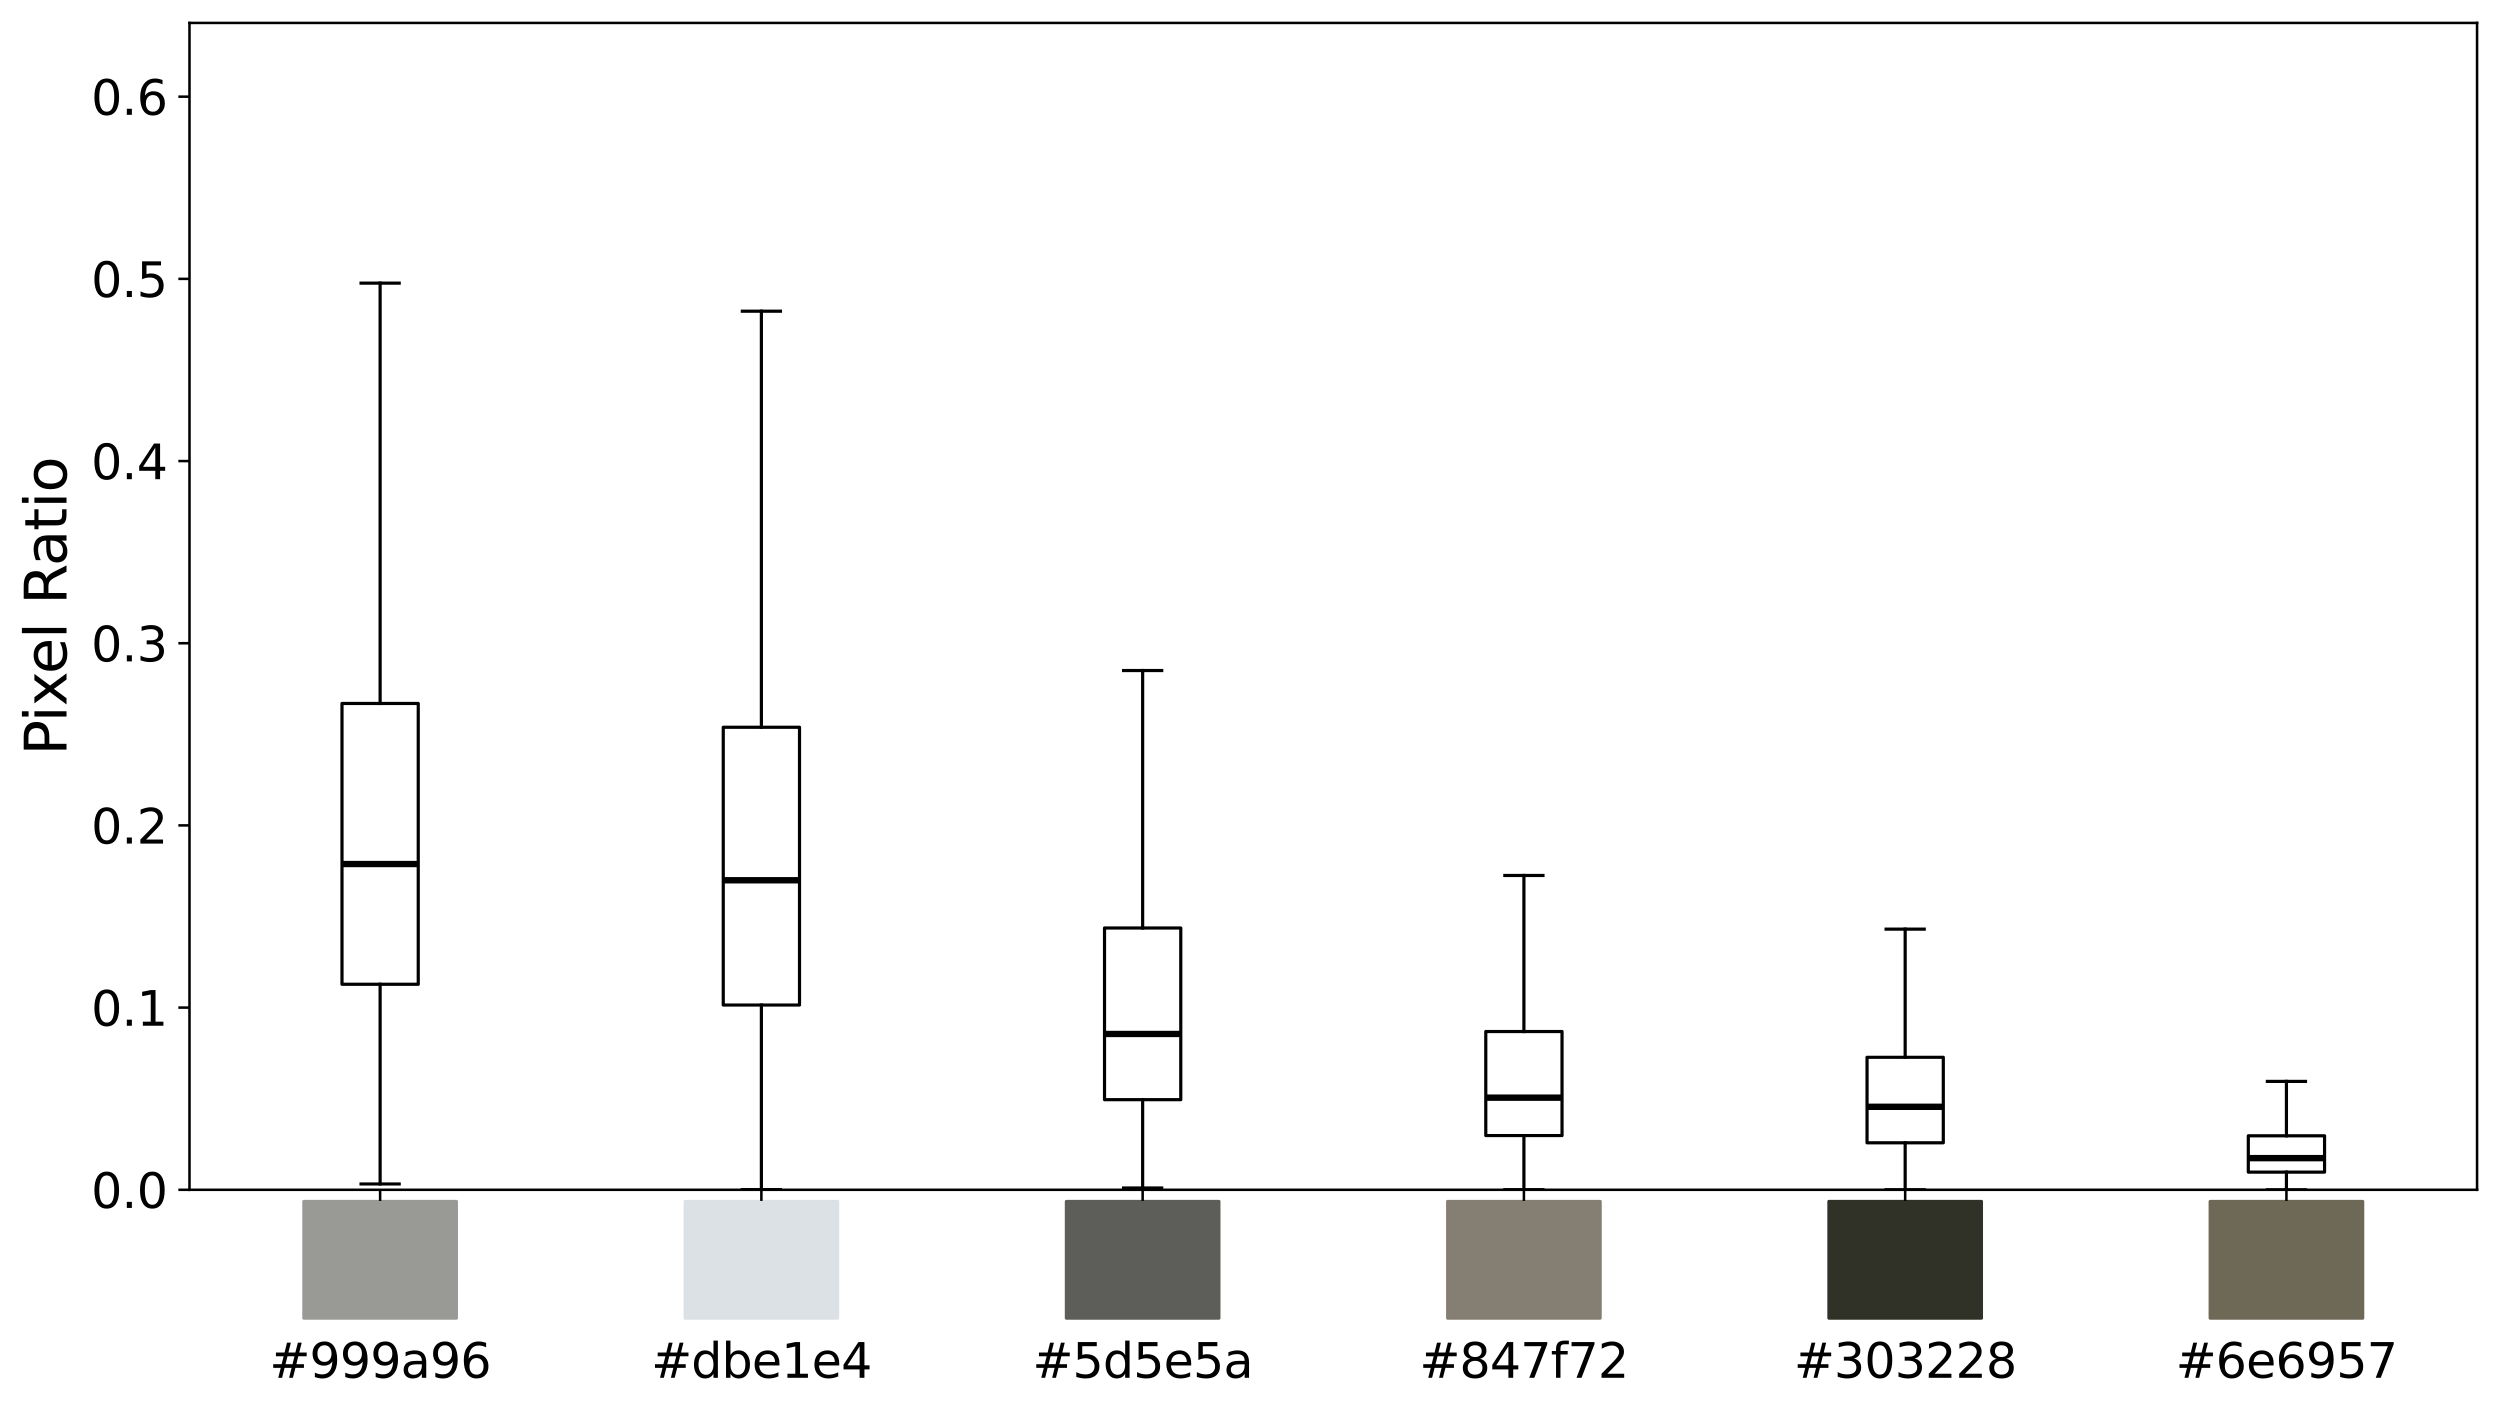 <?xml version="1.0" encoding="utf-8" standalone="no"?>
<!DOCTYPE svg PUBLIC "-//W3C//DTD SVG 1.1//EN"
  "http://www.w3.org/Graphics/SVG/1.1/DTD/svg11.dtd">
<svg xmlns:xlink="http://www.w3.org/1999/xlink" width="784.675pt" height="442.763pt" viewBox="0 0 784.675 442.763" xmlns="http://www.w3.org/2000/svg" version="1.1">
 <defs>
  <style type="text/css">*{stroke-linejoin: round; stroke-linecap: butt}</style>
 </defs>
 <g id="figure_1">
  <g id="patch_1">
   <path d="M -0 442.763 
L 784.675 442.763 
L 784.675 0 
L -0 0 
z
" style="fill: #ffffff"/>
  </g>
  <g id="axes_1">
   <g id="patch_2">
    <path d="M 59.475 373.435 
L 777.475 373.435 
L 777.475 7.2 
L 59.475 7.2 
z
" style="fill: #ffffff"/>
   </g>
   <g id="patch_3">
    <path d="M 95.375 413.721 
L 143.242 413.721 
L 143.242 377.098 
L 95.375 377.098 
z
" style="fill: #999a96; stroke: #999a96; stroke-linejoin: miter"/>
   </g>
   <g id="patch_4">
    <path d="M 215.042 413.721 
L 262.909 413.721 
L 262.909 377.098 
L 215.042 377.098 
z
" style="fill: #dbe1e4; stroke: #dbe1e4; stroke-linejoin: miter"/>
   </g>
   <g id="patch_5">
    <path d="M 334.709 413.721 
L 382.575 413.721 
L 382.575 377.098 
L 334.709 377.098 
z
" style="fill: #5d5e5a; stroke: #5d5e5a; stroke-linejoin: miter"/>
   </g>
   <g id="patch_6">
    <path d="M 454.375 413.721 
L 502.242 413.721 
L 502.242 377.098 
L 454.375 377.098 
z
" style="fill: #847f72; stroke: #847f72; stroke-linejoin: miter"/>
   </g>
   <g id="patch_7">
    <path d="M 574.042 413.721 
L 621.909 413.721 
L 621.909 377.098 
L 574.042 377.098 
z
" style="fill: #303228; stroke: #303228; stroke-linejoin: miter"/>
   </g>
   <g id="patch_8">
    <path d="M 693.709 413.721 
L 741.575 413.721 
L 741.575 377.098 
L 693.709 377.098 
z
" style="fill: #6e6957; stroke: #6e6957; stroke-linejoin: miter"/>
   </g>
   <g id="matplotlib.axis_1">
    <g id="xtick_1">
     <g id="line2d_1">
      <defs>
       <path id="mad25bc13b6" d="M 0 0 
L 0 3.5 
" style="stroke: #000000; stroke-width: 0.8"/>
      </defs>
      <g>
       <use xlink:href="#mad25bc13b6" x="119.309" y="373.435" style="stroke: #000000; stroke-width: 0.8"/>
      </g>
     </g>
    </g>
    <g id="xtick_2">
     <g id="line2d_2">
      <g>
       <use xlink:href="#mad25bc13b6" x="238.975" y="373.435" style="stroke: #000000; stroke-width: 0.8"/>
      </g>
     </g>
    </g>
    <g id="xtick_3">
     <g id="line2d_3">
      <g>
       <use xlink:href="#mad25bc13b6" x="358.642" y="373.435" style="stroke: #000000; stroke-width: 0.8"/>
      </g>
     </g>
    </g>
    <g id="xtick_4">
     <g id="line2d_4">
      <g>
       <use xlink:href="#mad25bc13b6" x="478.309" y="373.435" style="stroke: #000000; stroke-width: 0.8"/>
      </g>
     </g>
    </g>
    <g id="xtick_5">
     <g id="line2d_5">
      <g>
       <use xlink:href="#mad25bc13b6" x="597.975" y="373.435" style="stroke: #000000; stroke-width: 0.8"/>
      </g>
     </g>
    </g>
    <g id="xtick_6">
     <g id="line2d_6">
      <g>
       <use xlink:href="#mad25bc13b6" x="717.642" y="373.435" style="stroke: #000000; stroke-width: 0.8"/>
      </g>
     </g>
    </g>
   </g>
   <g id="matplotlib.axis_2">
    <g id="ytick_1">
     <g id="line2d_7">
      <defs>
       <path id="m8bc52aaeee" d="M 0 0 
L -3.5 0 
" style="stroke: #000000; stroke-width: 0.8"/>
      </defs>
      <g>
       <use xlink:href="#m8bc52aaeee" x="59.475" y="373.435" style="stroke: #000000; stroke-width: 0.8"/>
      </g>
     </g>
     <g id="text_1">
      <!-- 0.0 -->
      <g transform="translate(28.621 379.134) scale(0.15 -0.15)">
       <defs>
        <path id="DejaVuSans-30" d="M 2034 4250 
Q 1547 4250 1301 3770 
Q 1056 3291 1056 2328 
Q 1056 1369 1301 889 
Q 1547 409 2034 409 
Q 2525 409 2770 889 
Q 3016 1369 3016 2328 
Q 3016 3291 2770 3770 
Q 2525 4250 2034 4250 
z
M 2034 4750 
Q 2819 4750 3233 4129 
Q 3647 3509 3647 2328 
Q 3647 1150 3233 529 
Q 2819 -91 2034 -91 
Q 1250 -91 836 529 
Q 422 1150 422 2328 
Q 422 3509 836 4129 
Q 1250 4750 2034 4750 
z
" transform="scale(0.016)"/>
        <path id="DejaVuSans-2e" d="M 684 794 
L 1344 794 
L 1344 0 
L 684 0 
L 684 794 
z
" transform="scale(0.016)"/>
       </defs>
       <use xlink:href="#DejaVuSans-30"/>
       <use xlink:href="#DejaVuSans-2e" transform="translate(63.623 0)"/>
       <use xlink:href="#DejaVuSans-30" transform="translate(95.41 0)"/>
      </g>
     </g>
    </g>
    <g id="ytick_2">
     <g id="line2d_8">
      <g>
       <use xlink:href="#m8bc52aaeee" x="59.475" y="316.254" style="stroke: #000000; stroke-width: 0.8"/>
      </g>
     </g>
     <g id="text_2">
      <!-- 0.1 -->
      <g transform="translate(28.621 321.952) scale(0.15 -0.15)">
       <defs>
        <path id="DejaVuSans-31" d="M 794 531 
L 1825 531 
L 1825 4091 
L 703 3866 
L 703 4441 
L 1819 4666 
L 2450 4666 
L 2450 531 
L 3481 531 
L 3481 0 
L 794 0 
L 794 531 
z
" transform="scale(0.016)"/>
       </defs>
       <use xlink:href="#DejaVuSans-30"/>
       <use xlink:href="#DejaVuSans-2e" transform="translate(63.623 0)"/>
       <use xlink:href="#DejaVuSans-31" transform="translate(95.41 0)"/>
      </g>
     </g>
    </g>
    <g id="ytick_3">
     <g id="line2d_9">
      <g>
       <use xlink:href="#m8bc52aaeee" x="59.475" y="259.072" style="stroke: #000000; stroke-width: 0.8"/>
      </g>
     </g>
     <g id="text_3">
      <!-- 0.2 -->
      <g transform="translate(28.621 264.771) scale(0.15 -0.15)">
       <defs>
        <path id="DejaVuSans-32" d="M 1228 531 
L 3431 531 
L 3431 0 
L 469 0 
L 469 531 
Q 828 903 1448 1529 
Q 2069 2156 2228 2338 
Q 2531 2678 2651 2914 
Q 2772 3150 2772 3378 
Q 2772 3750 2511 3984 
Q 2250 4219 1831 4219 
Q 1534 4219 1204 4116 
Q 875 4013 500 3803 
L 500 4441 
Q 881 4594 1212 4672 
Q 1544 4750 1819 4750 
Q 2544 4750 2975 4387 
Q 3406 4025 3406 3419 
Q 3406 3131 3298 2873 
Q 3191 2616 2906 2266 
Q 2828 2175 2409 1742 
Q 1991 1309 1228 531 
z
" transform="scale(0.016)"/>
       </defs>
       <use xlink:href="#DejaVuSans-30"/>
       <use xlink:href="#DejaVuSans-2e" transform="translate(63.623 0)"/>
       <use xlink:href="#DejaVuSans-32" transform="translate(95.41 0)"/>
      </g>
     </g>
    </g>
    <g id="ytick_4">
     <g id="line2d_10">
      <g>
       <use xlink:href="#m8bc52aaeee" x="59.475" y="201.89" style="stroke: #000000; stroke-width: 0.8"/>
      </g>
     </g>
     <g id="text_4">
      <!-- 0.3 -->
      <g transform="translate(28.621 207.589) scale(0.15 -0.15)">
       <defs>
        <path id="DejaVuSans-33" d="M 2597 2516 
Q 3050 2419 3304 2112 
Q 3559 1806 3559 1356 
Q 3559 666 3084 287 
Q 2609 -91 1734 -91 
Q 1441 -91 1130 -33 
Q 819 25 488 141 
L 488 750 
Q 750 597 1062 519 
Q 1375 441 1716 441 
Q 2309 441 2620 675 
Q 2931 909 2931 1356 
Q 2931 1769 2642 2001 
Q 2353 2234 1838 2234 
L 1294 2234 
L 1294 2753 
L 1863 2753 
Q 2328 2753 2575 2939 
Q 2822 3125 2822 3475 
Q 2822 3834 2567 4026 
Q 2313 4219 1838 4219 
Q 1578 4219 1281 4162 
Q 984 4106 628 3988 
L 628 4550 
Q 988 4650 1302 4700 
Q 1616 4750 1894 4750 
Q 2613 4750 3031 4423 
Q 3450 4097 3450 3541 
Q 3450 3153 3228 2886 
Q 3006 2619 2597 2516 
z
" transform="scale(0.016)"/>
       </defs>
       <use xlink:href="#DejaVuSans-30"/>
       <use xlink:href="#DejaVuSans-2e" transform="translate(63.623 0)"/>
       <use xlink:href="#DejaVuSans-33" transform="translate(95.41 0)"/>
      </g>
     </g>
    </g>
    <g id="ytick_5">
     <g id="line2d_11">
      <g>
       <use xlink:href="#m8bc52aaeee" x="59.475" y="144.709" style="stroke: #000000; stroke-width: 0.8"/>
      </g>
     </g>
     <g id="text_5">
      <!-- 0.4 -->
      <g transform="translate(28.621 150.408) scale(0.15 -0.15)">
       <defs>
        <path id="DejaVuSans-34" d="M 2419 4116 
L 825 1625 
L 2419 1625 
L 2419 4116 
z
M 2253 4666 
L 3047 4666 
L 3047 1625 
L 3713 1625 
L 3713 1100 
L 3047 1100 
L 3047 0 
L 2419 0 
L 2419 1100 
L 313 1100 
L 313 1709 
L 2253 4666 
z
" transform="scale(0.016)"/>
       </defs>
       <use xlink:href="#DejaVuSans-30"/>
       <use xlink:href="#DejaVuSans-2e" transform="translate(63.623 0)"/>
       <use xlink:href="#DejaVuSans-34" transform="translate(95.41 0)"/>
      </g>
     </g>
    </g>
    <g id="ytick_6">
     <g id="line2d_12">
      <g>
       <use xlink:href="#m8bc52aaeee" x="59.475" y="87.527" style="stroke: #000000; stroke-width: 0.8"/>
      </g>
     </g>
     <g id="text_6">
      <!-- 0.5 -->
      <g transform="translate(28.621 93.226) scale(0.15 -0.15)">
       <defs>
        <path id="DejaVuSans-35" d="M 691 4666 
L 3169 4666 
L 3169 4134 
L 1269 4134 
L 1269 2991 
Q 1406 3038 1543 3061 
Q 1681 3084 1819 3084 
Q 2600 3084 3056 2656 
Q 3513 2228 3513 1497 
Q 3513 744 3044 326 
Q 2575 -91 1722 -91 
Q 1428 -91 1123 -41 
Q 819 9 494 109 
L 494 744 
Q 775 591 1075 516 
Q 1375 441 1709 441 
Q 2250 441 2565 725 
Q 2881 1009 2881 1497 
Q 2881 1984 2565 2268 
Q 2250 2553 1709 2553 
Q 1456 2553 1204 2497 
Q 953 2441 691 2322 
L 691 4666 
z
" transform="scale(0.016)"/>
       </defs>
       <use xlink:href="#DejaVuSans-30"/>
       <use xlink:href="#DejaVuSans-2e" transform="translate(63.623 0)"/>
       <use xlink:href="#DejaVuSans-35" transform="translate(95.41 0)"/>
      </g>
     </g>
    </g>
    <g id="ytick_7">
     <g id="line2d_13">
      <g>
       <use xlink:href="#m8bc52aaeee" x="59.475" y="30.346" style="stroke: #000000; stroke-width: 0.8"/>
      </g>
     </g>
     <g id="text_7">
      <!-- 0.6 -->
      <g transform="translate(28.621 36.044) scale(0.15 -0.15)">
       <defs>
        <path id="DejaVuSans-36" d="M 2113 2584 
Q 1688 2584 1439 2293 
Q 1191 2003 1191 1497 
Q 1191 994 1439 701 
Q 1688 409 2113 409 
Q 2538 409 2786 701 
Q 3034 994 3034 1497 
Q 3034 2003 2786 2293 
Q 2538 2584 2113 2584 
z
M 3366 4563 
L 3366 3988 
Q 3128 4100 2886 4159 
Q 2644 4219 2406 4219 
Q 1781 4219 1451 3797 
Q 1122 3375 1075 2522 
Q 1259 2794 1537 2939 
Q 1816 3084 2150 3084 
Q 2853 3084 3261 2657 
Q 3669 2231 3669 1497 
Q 3669 778 3244 343 
Q 2819 -91 2113 -91 
Q 1303 -91 875 529 
Q 447 1150 447 2328 
Q 447 3434 972 4092 
Q 1497 4750 2381 4750 
Q 2619 4750 2861 4703 
Q 3103 4656 3366 4563 
z
" transform="scale(0.016)"/>
       </defs>
       <use xlink:href="#DejaVuSans-30"/>
       <use xlink:href="#DejaVuSans-2e" transform="translate(63.623 0)"/>
       <use xlink:href="#DejaVuSans-36" transform="translate(95.41 0)"/>
      </g>
     </g>
    </g>
    <g id="text_8">
     <!-- Pixel Ratio -->
     <g transform="translate(20.877 237.088) rotate(-90) scale(0.18 -0.18)">
      <defs>
       <path id="DejaVuSans-50" d="M 1259 4147 
L 1259 2394 
L 2053 2394 
Q 2494 2394 2734 2622 
Q 2975 2850 2975 3272 
Q 2975 3691 2734 3919 
Q 2494 4147 2053 4147 
L 1259 4147 
z
M 628 4666 
L 2053 4666 
Q 2838 4666 3239 4311 
Q 3641 3956 3641 3272 
Q 3641 2581 3239 2228 
Q 2838 1875 2053 1875 
L 1259 1875 
L 1259 0 
L 628 0 
L 628 4666 
z
" transform="scale(0.016)"/>
       <path id="DejaVuSans-69" d="M 603 3500 
L 1178 3500 
L 1178 0 
L 603 0 
L 603 3500 
z
M 603 4863 
L 1178 4863 
L 1178 4134 
L 603 4134 
L 603 4863 
z
" transform="scale(0.016)"/>
       <path id="DejaVuSans-78" d="M 3513 3500 
L 2247 1797 
L 3578 0 
L 2900 0 
L 1881 1375 
L 863 0 
L 184 0 
L 1544 1831 
L 300 3500 
L 978 3500 
L 1906 2253 
L 2834 3500 
L 3513 3500 
z
" transform="scale(0.016)"/>
       <path id="DejaVuSans-65" d="M 3597 1894 
L 3597 1613 
L 953 1613 
Q 991 1019 1311 708 
Q 1631 397 2203 397 
Q 2534 397 2845 478 
Q 3156 559 3463 722 
L 3463 178 
Q 3153 47 2828 -22 
Q 2503 -91 2169 -91 
Q 1331 -91 842 396 
Q 353 884 353 1716 
Q 353 2575 817 3079 
Q 1281 3584 2069 3584 
Q 2775 3584 3186 3129 
Q 3597 2675 3597 1894 
z
M 3022 2063 
Q 3016 2534 2758 2815 
Q 2500 3097 2075 3097 
Q 1594 3097 1305 2825 
Q 1016 2553 972 2059 
L 3022 2063 
z
" transform="scale(0.016)"/>
       <path id="DejaVuSans-6c" d="M 603 4863 
L 1178 4863 
L 1178 0 
L 603 0 
L 603 4863 
z
" transform="scale(0.016)"/>
       <path id="DejaVuSans-20" transform="scale(0.016)"/>
       <path id="DejaVuSans-52" d="M 2841 2188 
Q 3044 2119 3236 1894 
Q 3428 1669 3622 1275 
L 4263 0 
L 3584 0 
L 2988 1197 
Q 2756 1666 2539 1819 
Q 2322 1972 1947 1972 
L 1259 1972 
L 1259 0 
L 628 0 
L 628 4666 
L 2053 4666 
Q 2853 4666 3247 4331 
Q 3641 3997 3641 3322 
Q 3641 2881 3436 2590 
Q 3231 2300 2841 2188 
z
M 1259 4147 
L 1259 2491 
L 2053 2491 
Q 2509 2491 2742 2702 
Q 2975 2913 2975 3322 
Q 2975 3731 2742 3939 
Q 2509 4147 2053 4147 
L 1259 4147 
z
" transform="scale(0.016)"/>
       <path id="DejaVuSans-61" d="M 2194 1759 
Q 1497 1759 1228 1600 
Q 959 1441 959 1056 
Q 959 750 1161 570 
Q 1363 391 1709 391 
Q 2188 391 2477 730 
Q 2766 1069 2766 1631 
L 2766 1759 
L 2194 1759 
z
M 3341 1997 
L 3341 0 
L 2766 0 
L 2766 531 
Q 2569 213 2275 61 
Q 1981 -91 1556 -91 
Q 1019 -91 701 211 
Q 384 513 384 1019 
Q 384 1609 779 1909 
Q 1175 2209 1959 2209 
L 2766 2209 
L 2766 2266 
Q 2766 2663 2505 2880 
Q 2244 3097 1772 3097 
Q 1472 3097 1187 3025 
Q 903 2953 641 2809 
L 641 3341 
Q 956 3463 1253 3523 
Q 1550 3584 1831 3584 
Q 2591 3584 2966 3190 
Q 3341 2797 3341 1997 
z
" transform="scale(0.016)"/>
       <path id="DejaVuSans-74" d="M 1172 4494 
L 1172 3500 
L 2356 3500 
L 2356 3053 
L 1172 3053 
L 1172 1153 
Q 1172 725 1289 603 
Q 1406 481 1766 481 
L 2356 481 
L 2356 0 
L 1766 0 
Q 1100 0 847 248 
Q 594 497 594 1153 
L 594 3053 
L 172 3053 
L 172 3500 
L 594 3500 
L 594 4494 
L 1172 4494 
z
" transform="scale(0.016)"/>
       <path id="DejaVuSans-6f" d="M 1959 3097 
Q 1497 3097 1228 2736 
Q 959 2375 959 1747 
Q 959 1119 1226 758 
Q 1494 397 1959 397 
Q 2419 397 2687 759 
Q 2956 1122 2956 1747 
Q 2956 2369 2687 2733 
Q 2419 3097 1959 3097 
z
M 1959 3584 
Q 2709 3584 3137 3096 
Q 3566 2609 3566 1747 
Q 3566 888 3137 398 
Q 2709 -91 1959 -91 
Q 1206 -91 779 398 
Q 353 888 353 1747 
Q 353 2609 779 3096 
Q 1206 3584 1959 3584 
z
" transform="scale(0.016)"/>
      </defs>
      <use xlink:href="#DejaVuSans-50"/>
      <use xlink:href="#DejaVuSans-69" transform="translate(58.053 0)"/>
      <use xlink:href="#DejaVuSans-78" transform="translate(85.836 0)"/>
      <use xlink:href="#DejaVuSans-65" transform="translate(141.891 0)"/>
      <use xlink:href="#DejaVuSans-6c" transform="translate(203.414 0)"/>
      <use xlink:href="#DejaVuSans-20" transform="translate(231.197 0)"/>
      <use xlink:href="#DejaVuSans-52" transform="translate(262.984 0)"/>
      <use xlink:href="#DejaVuSans-61" transform="translate(330.217 0)"/>
      <use xlink:href="#DejaVuSans-74" transform="translate(391.496 0)"/>
      <use xlink:href="#DejaVuSans-69" transform="translate(430.705 0)"/>
      <use xlink:href="#DejaVuSans-6f" transform="translate(458.488 0)"/>
     </g>
    </g>
   </g>
   <g id="patch_9">
    <path d="M 107.342 308.94 
L 131.275 308.94 
L 131.275 220.798 
L 107.342 220.798 
L 107.342 308.94 
z
" clip-path="url(#p2b51e38bd7)" style="fill: #ffffff; stroke: #000000; stroke-linejoin: miter"/>
   </g>
   <g id="line2d_14">
    <path d="M 119.309 308.94 
L 119.309 371.614 
" clip-path="url(#p2b51e38bd7)" style="fill: none; stroke: #000000; stroke-linecap: square"/>
   </g>
   <g id="line2d_15">
    <path d="M 119.309 220.798 
L 119.309 88.865 
" clip-path="url(#p2b51e38bd7)" style="fill: none; stroke: #000000; stroke-linecap: square"/>
   </g>
   <g id="line2d_16">
    <path d="M 113.325 371.614 
L 125.292 371.614 
" clip-path="url(#p2b51e38bd7)" style="fill: none; stroke: #000000; stroke-linecap: square"/>
   </g>
   <g id="line2d_17">
    <path d="M 113.325 88.865 
L 125.292 88.865 
" clip-path="url(#p2b51e38bd7)" style="fill: none; stroke: #000000; stroke-linecap: square"/>
   </g>
   <g id="patch_10">
    <path d="M 227.009 315.449 
L 250.942 315.449 
L 250.942 228.26 
L 227.009 228.26 
L 227.009 315.449 
z
" clip-path="url(#p2b51e38bd7)" style="fill: #ffffff; stroke: #000000; stroke-linejoin: miter"/>
   </g>
   <g id="line2d_18">
    <path d="M 238.975 315.449 
L 238.975 373.381 
" clip-path="url(#p2b51e38bd7)" style="fill: none; stroke: #000000; stroke-linecap: square"/>
   </g>
   <g id="line2d_19">
    <path d="M 238.975 228.26 
L 238.975 97.683 
" clip-path="url(#p2b51e38bd7)" style="fill: none; stroke: #000000; stroke-linecap: square"/>
   </g>
   <g id="line2d_20">
    <path d="M 232.992 373.381 
L 244.959 373.381 
" clip-path="url(#p2b51e38bd7)" style="fill: none; stroke: #000000; stroke-linecap: square"/>
   </g>
   <g id="line2d_21">
    <path d="M 232.992 97.683 
L 244.959 97.683 
" clip-path="url(#p2b51e38bd7)" style="fill: none; stroke: #000000; stroke-linecap: square"/>
   </g>
   <g id="patch_11">
    <path d="M 346.675 345.153 
L 370.609 345.153 
L 370.609 291.268 
L 346.675 291.268 
L 346.675 345.153 
z
" clip-path="url(#p2b51e38bd7)" style="fill: #ffffff; stroke: #000000; stroke-linejoin: miter"/>
   </g>
   <g id="line2d_22">
    <path d="M 358.642 345.153 
L 358.642 372.876 
" clip-path="url(#p2b51e38bd7)" style="fill: none; stroke: #000000; stroke-linecap: square"/>
   </g>
   <g id="line2d_23">
    <path d="M 358.642 291.268 
L 358.642 210.468 
" clip-path="url(#p2b51e38bd7)" style="fill: none; stroke: #000000; stroke-linecap: square"/>
   </g>
   <g id="line2d_24">
    <path d="M 352.659 372.876 
L 364.625 372.876 
" clip-path="url(#p2b51e38bd7)" style="fill: none; stroke: #000000; stroke-linecap: square"/>
   </g>
   <g id="line2d_25">
    <path d="M 352.659 210.468 
L 364.625 210.468 
" clip-path="url(#p2b51e38bd7)" style="fill: none; stroke: #000000; stroke-linecap: square"/>
   </g>
   <g id="patch_12">
    <path d="M 466.342 356.419 
L 490.275 356.419 
L 490.275 323.766 
L 466.342 323.766 
L 466.342 356.419 
z
" clip-path="url(#p2b51e38bd7)" style="fill: #ffffff; stroke: #000000; stroke-linejoin: miter"/>
   </g>
   <g id="line2d_26">
    <path d="M 478.309 356.419 
L 478.309 373.39 
" clip-path="url(#p2b51e38bd7)" style="fill: none; stroke: #000000; stroke-linecap: square"/>
   </g>
   <g id="line2d_27">
    <path d="M 478.309 323.766 
L 478.309 274.788 
" clip-path="url(#p2b51e38bd7)" style="fill: none; stroke: #000000; stroke-linecap: square"/>
   </g>
   <g id="line2d_28">
    <path d="M 472.325 373.39 
L 484.292 373.39 
" clip-path="url(#p2b51e38bd7)" style="fill: none; stroke: #000000; stroke-linecap: square"/>
   </g>
   <g id="line2d_29">
    <path d="M 472.325 274.788 
L 484.292 274.788 
" clip-path="url(#p2b51e38bd7)" style="fill: none; stroke: #000000; stroke-linecap: square"/>
   </g>
   <g id="patch_13">
    <path d="M 586.009 358.688 
L 609.942 358.688 
L 609.942 331.854 
L 586.009 331.854 
L 586.009 358.688 
z
" clip-path="url(#p2b51e38bd7)" style="fill: #ffffff; stroke: #000000; stroke-linejoin: miter"/>
   </g>
   <g id="line2d_30">
    <path d="M 597.975 358.688 
L 597.975 373.424 
" clip-path="url(#p2b51e38bd7)" style="fill: none; stroke: #000000; stroke-linecap: square"/>
   </g>
   <g id="line2d_31">
    <path d="M 597.975 331.854 
L 597.975 291.623 
" clip-path="url(#p2b51e38bd7)" style="fill: none; stroke: #000000; stroke-linecap: square"/>
   </g>
   <g id="line2d_32">
    <path d="M 591.992 373.424 
L 603.959 373.424 
" clip-path="url(#p2b51e38bd7)" style="fill: none; stroke: #000000; stroke-linecap: square"/>
   </g>
   <g id="line2d_33">
    <path d="M 591.992 291.623 
L 603.959 291.623 
" clip-path="url(#p2b51e38bd7)" style="fill: none; stroke: #000000; stroke-linecap: square"/>
   </g>
   <g id="patch_14">
    <path d="M 705.675 367.891 
L 729.609 367.891 
L 729.609 356.499 
L 705.675 356.499 
L 705.675 367.891 
z
" clip-path="url(#p2b51e38bd7)" style="fill: #ffffff; stroke: #000000; stroke-linejoin: miter"/>
   </g>
   <g id="line2d_34">
    <path d="M 717.642 367.891 
L 717.642 373.434 
" clip-path="url(#p2b51e38bd7)" style="fill: none; stroke: #000000; stroke-linecap: square"/>
   </g>
   <g id="line2d_35">
    <path d="M 717.642 356.499 
L 717.642 339.418 
" clip-path="url(#p2b51e38bd7)" style="fill: none; stroke: #000000; stroke-linecap: square"/>
   </g>
   <g id="line2d_36">
    <path d="M 711.659 373.434 
L 723.625 373.434 
" clip-path="url(#p2b51e38bd7)" style="fill: none; stroke: #000000; stroke-linecap: square"/>
   </g>
   <g id="line2d_37">
    <path d="M 711.659 339.418 
L 723.625 339.418 
" clip-path="url(#p2b51e38bd7)" style="fill: none; stroke: #000000; stroke-linecap: square"/>
   </g>
   <g id="line2d_38">
    <path d="M 107.342 271.196 
L 131.275 271.196 
" clip-path="url(#p2b51e38bd7)" style="fill: none; stroke: #000000; stroke-width: 2"/>
   </g>
   <g id="line2d_39">
    <path d="M 227.009 276.287 
L 250.942 276.287 
" clip-path="url(#p2b51e38bd7)" style="fill: none; stroke: #000000; stroke-width: 2"/>
   </g>
   <g id="line2d_40">
    <path d="M 346.675 324.528 
L 370.609 324.528 
" clip-path="url(#p2b51e38bd7)" style="fill: none; stroke: #000000; stroke-width: 2"/>
   </g>
   <g id="line2d_41">
    <path d="M 466.342 344.52 
L 490.275 344.52 
" clip-path="url(#p2b51e38bd7)" style="fill: none; stroke: #000000; stroke-width: 2"/>
   </g>
   <g id="line2d_42">
    <path d="M 586.009 347.391 
L 609.942 347.391 
" clip-path="url(#p2b51e38bd7)" style="fill: none; stroke: #000000; stroke-width: 2"/>
   </g>
   <g id="line2d_43">
    <path d="M 705.675 363.497 
L 729.609 363.497 
" clip-path="url(#p2b51e38bd7)" style="fill: none; stroke: #000000; stroke-width: 2"/>
   </g>
   <g id="patch_15">
    <path d="M 59.475 373.435 
L 59.475 7.2 
" style="fill: none; stroke: #000000; stroke-width: 0.8; stroke-linejoin: miter; stroke-linecap: square"/>
   </g>
   <g id="patch_16">
    <path d="M 777.475 373.435 
L 777.475 7.2 
" style="fill: none; stroke: #000000; stroke-width: 0.8; stroke-linejoin: miter; stroke-linecap: square"/>
   </g>
   <g id="patch_17">
    <path d="M 59.475 373.435 
L 777.475 373.435 
" style="fill: none; stroke: #000000; stroke-width: 0.8; stroke-linejoin: miter; stroke-linecap: square"/>
   </g>
   <g id="patch_18">
    <path d="M 59.475 7.2 
L 777.475 7.2 
" style="fill: none; stroke: #000000; stroke-width: 0.8; stroke-linejoin: miter; stroke-linecap: square"/>
   </g>
   <g id="text_9">
    <!-- #999a96 -->
    <g transform="translate(84.568 432.443) scale(0.15 -0.15)">
     <defs>
      <path id="DejaVuSans-23" d="M 3272 2816 
L 2363 2816 
L 2100 1772 
L 3016 1772 
L 3272 2816 
z
M 2803 4594 
L 2478 3297 
L 3391 3297 
L 3719 4594 
L 4219 4594 
L 3897 3297 
L 4872 3297 
L 4872 2816 
L 3775 2816 
L 3519 1772 
L 4513 1772 
L 4513 1294 
L 3397 1294 
L 3072 0 
L 2572 0 
L 2894 1294 
L 1978 1294 
L 1656 0 
L 1153 0 
L 1478 1294 
L 494 1294 
L 494 1772 
L 1594 1772 
L 1856 2816 
L 850 2816 
L 850 3297 
L 1978 3297 
L 2297 4594 
L 2803 4594 
z
" transform="scale(0.016)"/>
      <path id="DejaVuSans-39" d="M 703 97 
L 703 672 
Q 941 559 1184 500 
Q 1428 441 1663 441 
Q 2288 441 2617 861 
Q 2947 1281 2994 2138 
Q 2813 1869 2534 1725 
Q 2256 1581 1919 1581 
Q 1219 1581 811 2004 
Q 403 2428 403 3163 
Q 403 3881 828 4315 
Q 1253 4750 1959 4750 
Q 2769 4750 3195 4129 
Q 3622 3509 3622 2328 
Q 3622 1225 3098 567 
Q 2575 -91 1691 -91 
Q 1453 -91 1209 -44 
Q 966 3 703 97 
z
M 1959 2075 
Q 2384 2075 2632 2365 
Q 2881 2656 2881 3163 
Q 2881 3666 2632 3958 
Q 2384 4250 1959 4250 
Q 1534 4250 1286 3958 
Q 1038 3666 1038 3163 
Q 1038 2656 1286 2365 
Q 1534 2075 1959 2075 
z
" transform="scale(0.016)"/>
     </defs>
     <use xlink:href="#DejaVuSans-23"/>
     <use xlink:href="#DejaVuSans-39" transform="translate(83.789 0)"/>
     <use xlink:href="#DejaVuSans-39" transform="translate(147.412 0)"/>
     <use xlink:href="#DejaVuSans-39" transform="translate(211.035 0)"/>
     <use xlink:href="#DejaVuSans-61" transform="translate(274.658 0)"/>
     <use xlink:href="#DejaVuSans-39" transform="translate(335.938 0)"/>
     <use xlink:href="#DejaVuSans-36" transform="translate(399.561 0)"/>
    </g>
   </g>
   <g id="text_10">
    <!-- #dbe1e4 -->
    <g transform="translate(204.394 432.443) scale(0.15 -0.15)">
     <defs>
      <path id="DejaVuSans-64" d="M 2906 2969 
L 2906 4863 
L 3481 4863 
L 3481 0 
L 2906 0 
L 2906 525 
Q 2725 213 2448 61 
Q 2172 -91 1784 -91 
Q 1150 -91 751 415 
Q 353 922 353 1747 
Q 353 2572 751 3078 
Q 1150 3584 1784 3584 
Q 2172 3584 2448 3432 
Q 2725 3281 2906 2969 
z
M 947 1747 
Q 947 1113 1208 752 
Q 1469 391 1925 391 
Q 2381 391 2643 752 
Q 2906 1113 2906 1747 
Q 2906 2381 2643 2742 
Q 2381 3103 1925 3103 
Q 1469 3103 1208 2742 
Q 947 2381 947 1747 
z
" transform="scale(0.016)"/>
      <path id="DejaVuSans-62" d="M 3116 1747 
Q 3116 2381 2855 2742 
Q 2594 3103 2138 3103 
Q 1681 3103 1420 2742 
Q 1159 2381 1159 1747 
Q 1159 1113 1420 752 
Q 1681 391 2138 391 
Q 2594 391 2855 752 
Q 3116 1113 3116 1747 
z
M 1159 2969 
Q 1341 3281 1617 3432 
Q 1894 3584 2278 3584 
Q 2916 3584 3314 3078 
Q 3713 2572 3713 1747 
Q 3713 922 3314 415 
Q 2916 -91 2278 -91 
Q 1894 -91 1617 61 
Q 1341 213 1159 525 
L 1159 0 
L 581 0 
L 581 4863 
L 1159 4863 
L 1159 2969 
z
" transform="scale(0.016)"/>
     </defs>
     <use xlink:href="#DejaVuSans-23"/>
     <use xlink:href="#DejaVuSans-64" transform="translate(83.789 0)"/>
     <use xlink:href="#DejaVuSans-62" transform="translate(147.266 0)"/>
     <use xlink:href="#DejaVuSans-65" transform="translate(210.742 0)"/>
     <use xlink:href="#DejaVuSans-31" transform="translate(272.266 0)"/>
     <use xlink:href="#DejaVuSans-65" transform="translate(335.889 0)"/>
     <use xlink:href="#DejaVuSans-34" transform="translate(397.412 0)"/>
    </g>
   </g>
   <g id="text_11">
    <!-- #5d5e5a -->
    <g transform="translate(324.069 432.443) scale(0.15 -0.15)">
     <use xlink:href="#DejaVuSans-23"/>
     <use xlink:href="#DejaVuSans-35" transform="translate(83.789 0)"/>
     <use xlink:href="#DejaVuSans-64" transform="translate(147.412 0)"/>
     <use xlink:href="#DejaVuSans-35" transform="translate(210.889 0)"/>
     <use xlink:href="#DejaVuSans-65" transform="translate(274.512 0)"/>
     <use xlink:href="#DejaVuSans-35" transform="translate(336.035 0)"/>
     <use xlink:href="#DejaVuSans-61" transform="translate(399.658 0)"/>
    </g>
   </g>
   <g id="text_12">
    <!-- #847f72 -->
    <g transform="translate(445.524 432.443) scale(0.15 -0.15)">
     <defs>
      <path id="DejaVuSans-38" d="M 2034 2216 
Q 1584 2216 1326 1975 
Q 1069 1734 1069 1313 
Q 1069 891 1326 650 
Q 1584 409 2034 409 
Q 2484 409 2743 651 
Q 3003 894 3003 1313 
Q 3003 1734 2745 1975 
Q 2488 2216 2034 2216 
z
M 1403 2484 
Q 997 2584 770 2862 
Q 544 3141 544 3541 
Q 544 4100 942 4425 
Q 1341 4750 2034 4750 
Q 2731 4750 3128 4425 
Q 3525 4100 3525 3541 
Q 3525 3141 3298 2862 
Q 3072 2584 2669 2484 
Q 3125 2378 3379 2068 
Q 3634 1759 3634 1313 
Q 3634 634 3220 271 
Q 2806 -91 2034 -91 
Q 1263 -91 848 271 
Q 434 634 434 1313 
Q 434 1759 690 2068 
Q 947 2378 1403 2484 
z
M 1172 3481 
Q 1172 3119 1398 2916 
Q 1625 2713 2034 2713 
Q 2441 2713 2670 2916 
Q 2900 3119 2900 3481 
Q 2900 3844 2670 4047 
Q 2441 4250 2034 4250 
Q 1625 4250 1398 4047 
Q 1172 3844 1172 3481 
z
" transform="scale(0.016)"/>
      <path id="DejaVuSans-37" d="M 525 4666 
L 3525 4666 
L 3525 4397 
L 1831 0 
L 1172 0 
L 2766 4134 
L 525 4134 
L 525 4666 
z
" transform="scale(0.016)"/>
      <path id="DejaVuSans-66" d="M 2375 4863 
L 2375 4384 
L 1825 4384 
Q 1516 4384 1395 4259 
Q 1275 4134 1275 3809 
L 1275 3500 
L 2222 3500 
L 2222 3053 
L 1275 3053 
L 1275 0 
L 697 0 
L 697 3053 
L 147 3053 
L 147 3500 
L 697 3500 
L 697 3744 
Q 697 4328 969 4595 
Q 1241 4863 1831 4863 
L 2375 4863 
z
" transform="scale(0.016)"/>
     </defs>
     <use xlink:href="#DejaVuSans-23"/>
     <use xlink:href="#DejaVuSans-38" transform="translate(83.789 0)"/>
     <use xlink:href="#DejaVuSans-34" transform="translate(147.412 0)"/>
     <use xlink:href="#DejaVuSans-37" transform="translate(211.035 0)"/>
     <use xlink:href="#DejaVuSans-66" transform="translate(274.658 0)"/>
     <use xlink:href="#DejaVuSans-37" transform="translate(309.863 0)"/>
     <use xlink:href="#DejaVuSans-32" transform="translate(373.486 0)"/>
    </g>
   </g>
   <g id="text_13">
    <!-- #303228 -->
    <g transform="translate(563.059 432.443) scale(0.15 -0.15)">
     <use xlink:href="#DejaVuSans-23"/>
     <use xlink:href="#DejaVuSans-33" transform="translate(83.789 0)"/>
     <use xlink:href="#DejaVuSans-30" transform="translate(147.412 0)"/>
     <use xlink:href="#DejaVuSans-33" transform="translate(211.035 0)"/>
     <use xlink:href="#DejaVuSans-32" transform="translate(274.658 0)"/>
     <use xlink:href="#DejaVuSans-32" transform="translate(338.281 0)"/>
     <use xlink:href="#DejaVuSans-38" transform="translate(401.904 0)"/>
    </g>
   </g>
   <g id="text_14">
    <!-- #6e6957 -->
    <g transform="translate(682.883 432.443) scale(0.15 -0.15)">
     <use xlink:href="#DejaVuSans-23"/>
     <use xlink:href="#DejaVuSans-36" transform="translate(83.789 0)"/>
     <use xlink:href="#DejaVuSans-65" transform="translate(147.412 0)"/>
     <use xlink:href="#DejaVuSans-36" transform="translate(208.936 0)"/>
     <use xlink:href="#DejaVuSans-39" transform="translate(272.559 0)"/>
     <use xlink:href="#DejaVuSans-35" transform="translate(336.182 0)"/>
     <use xlink:href="#DejaVuSans-37" transform="translate(399.805 0)"/>
    </g>
   </g>
  </g>
 </g>
 <defs>
  <clipPath id="p2b51e38bd7">
   <rect x="59.475" y="7.2" width="718" height="366.235"/>
  </clipPath>
 </defs>
</svg>
